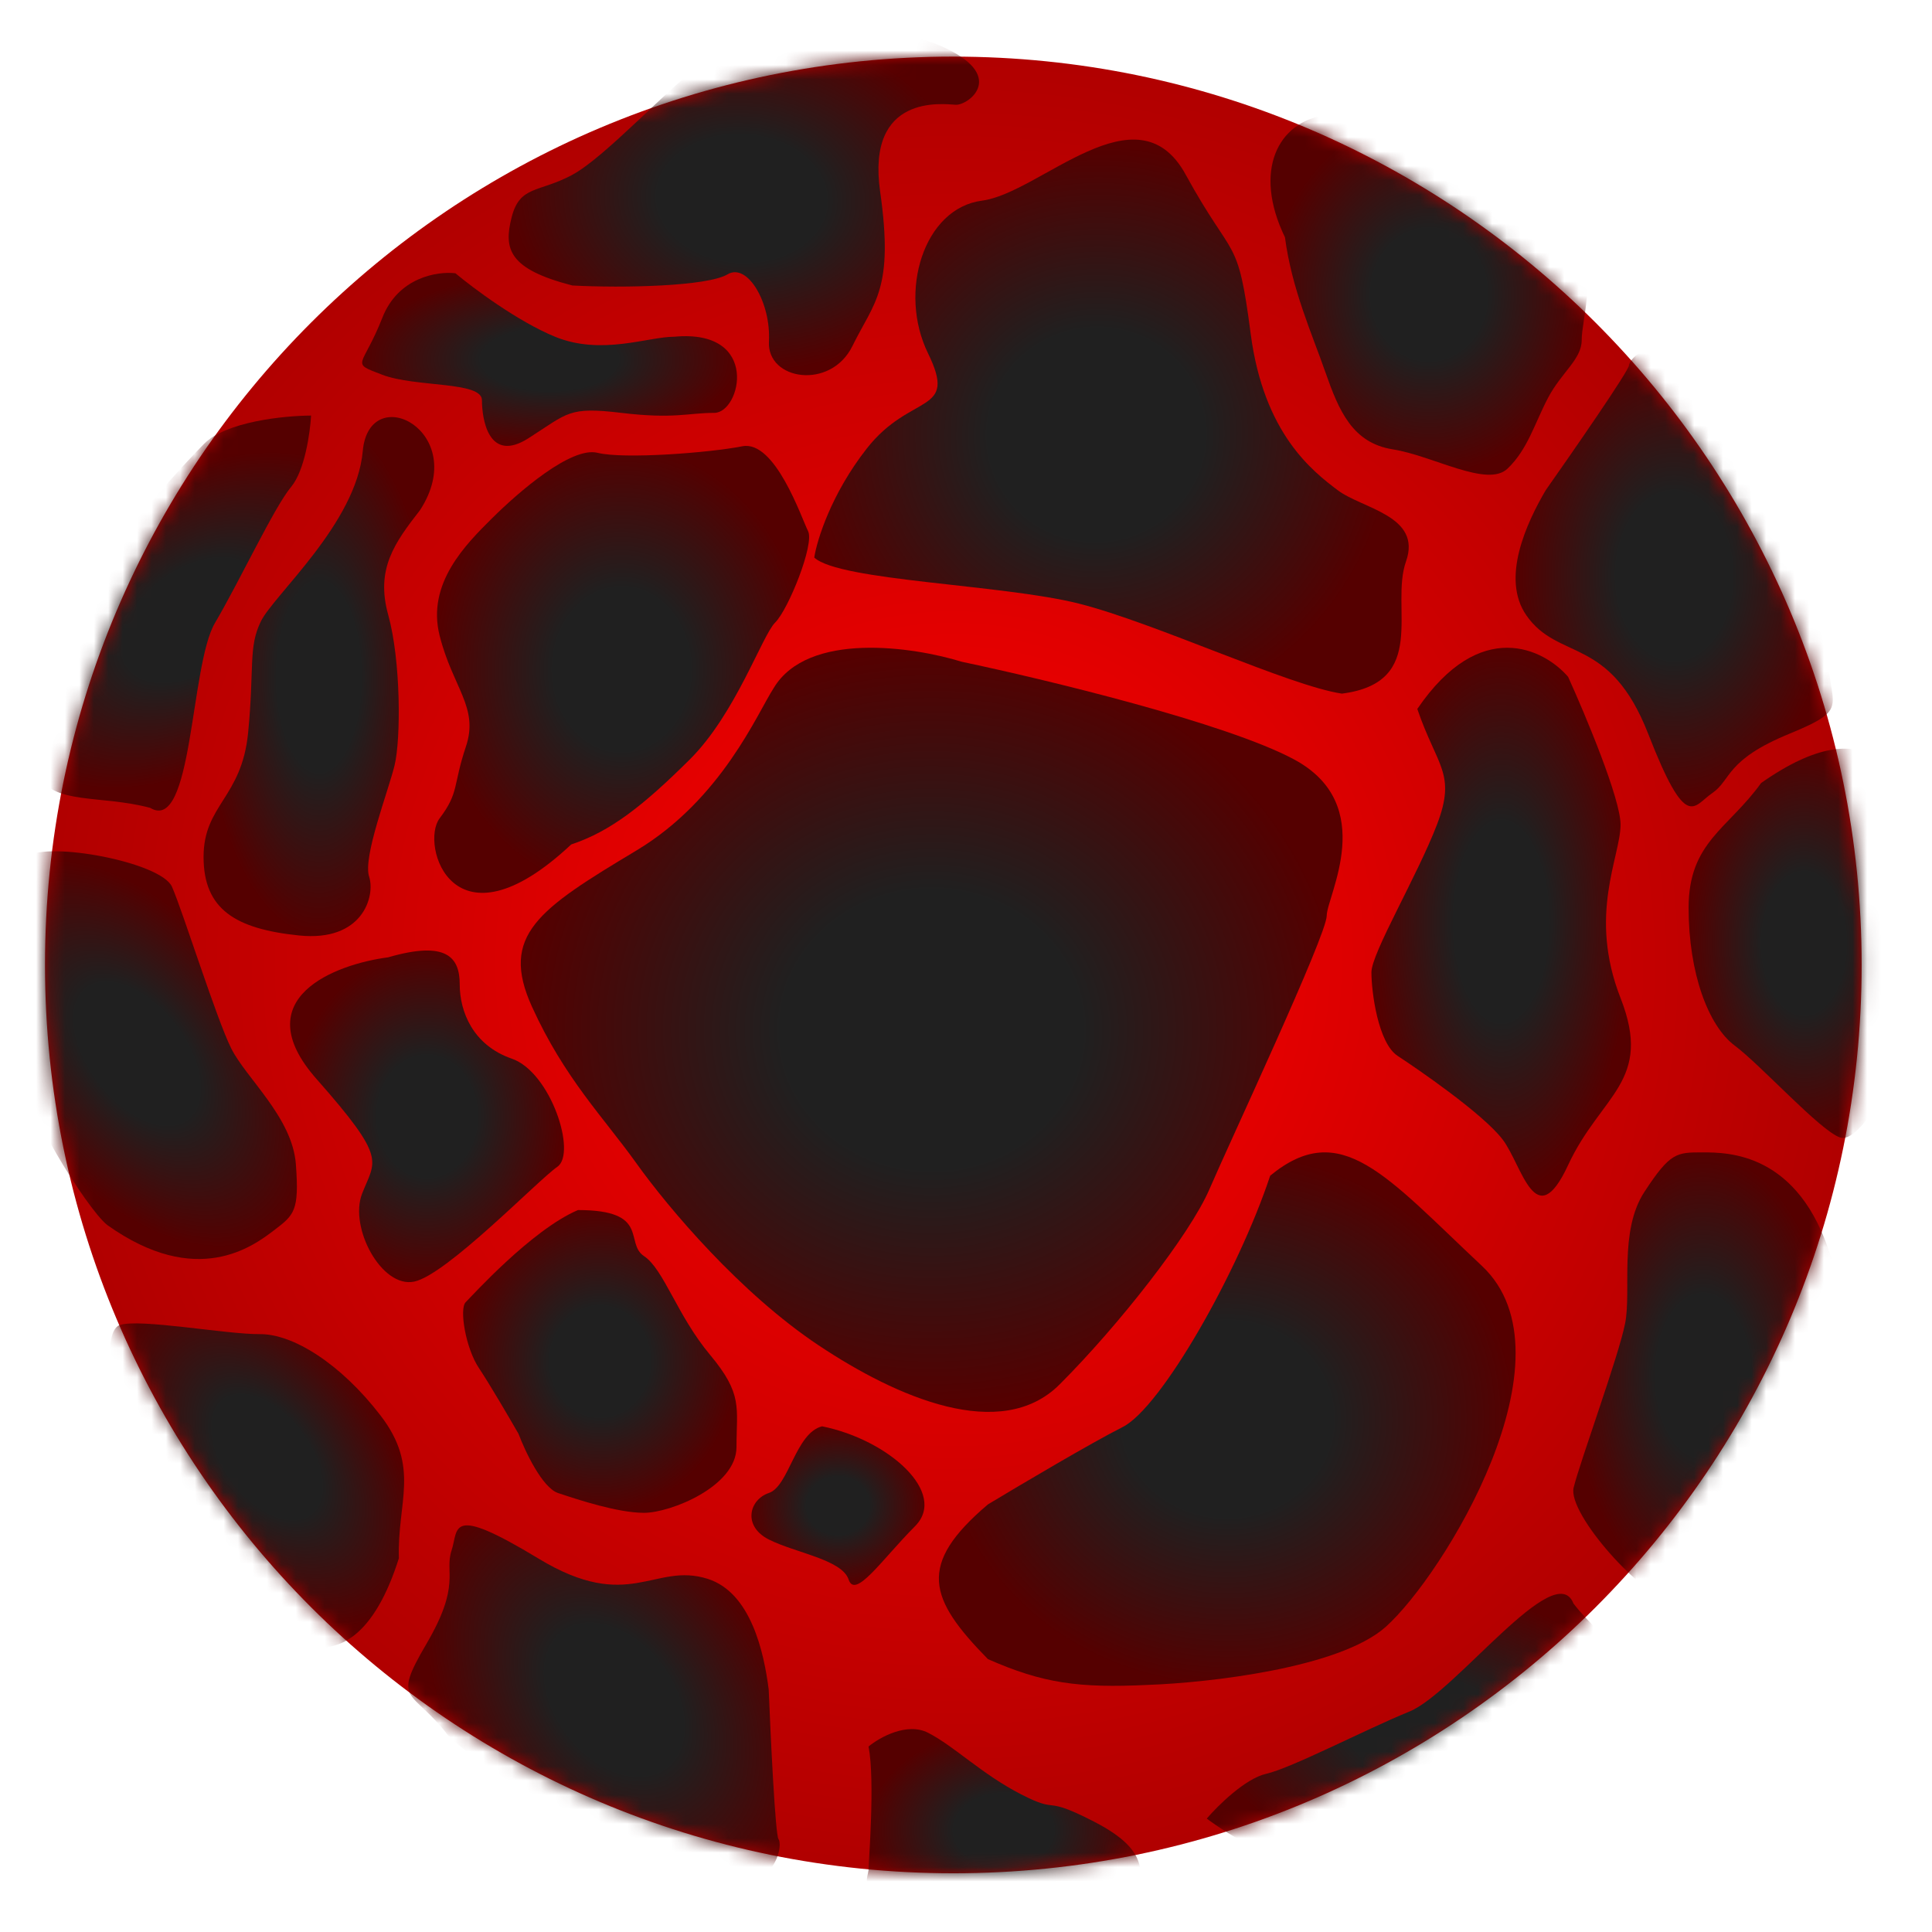 <svg width="134" height="134" viewBox="0 0 134 134" fill="none" xmlns="http://www.w3.org/2000/svg">
<path d="M66.124 129.927C100.917 129.927 129.123 101.721 129.121 66.927C129.12 32.133 100.913 3.927 66.119 3.927C31.325 3.927 3.12 32.133 3.121 66.927C3.123 101.721 31.33 129.927 66.124 129.927Z" fill="url(#paint0_radial)"/>
<mask id="mask0" mask-type="alpha" maskUnits="userSpaceOnUse" x="0" y="0" width="134" height="134">
<rect x="0.119" y="0.927" width="133" height="133" fill="#C4C4C4"/>
</mask>
<g mask="url(#mask0)">
<mask id="mask1" mask-type="alpha" maskUnits="userSpaceOnUse" x="3" y="3" width="127" height="127">
<path d="M66.124 129.927C100.917 129.927 129.123 101.721 129.121 66.927C129.12 32.133 100.913 3.927 66.119 3.927C31.325 3.927 3.12 32.133 3.121 66.927C3.123 101.721 31.33 129.927 66.124 129.927Z" fill="url(#paint1_radial)"/>
</mask>
<g mask="url(#mask1)">
<path d="M36.9 69.832C34.641 64.866 37.352 63.06 44.129 58.996C50.059 55.441 52.529 49.465 53.66 47.724C56.03 43.764 63.353 44.859 66.719 45.902C72.441 47.106 85.061 50.146 89.76 52.675C95.633 55.836 92.019 62.157 92.019 63.511C92.019 64.866 85.242 79.314 83.887 82.475C82.531 85.635 77.561 91.957 73.495 96.02C69.429 100.084 62.2 96.923 56.779 93.311C51.358 89.699 46.388 83.829 44.129 80.669C41.87 77.508 39.159 74.799 36.9 69.832Z" fill="url(#paint2_radial)"/>
<path d="M77.865 98.978C80.534 97.637 85.874 88.248 88.099 81.542C92.994 77.518 96.109 81.542 102.783 87.801C109.458 94.06 100.113 109.261 96.109 112.838C92.905 115.699 83.798 116.712 79.644 116.861C74.812 117.094 72.329 116.754 68.52 115.073C64.41 110.882 63.58 108.534 68.52 104.343C70.745 103.002 75.729 100.051 77.865 98.978Z" fill="url(#paint3_radial)"/>
<path d="M99.666 57.192C101.031 53.627 99.666 53.182 98.302 49.171C102.668 42.755 107.094 45.012 108.761 46.943C109.974 49.617 112.399 55.41 112.399 57.192C112.399 59.42 110.126 63.431 112.399 69.223C114.673 75.016 111.035 75.907 108.761 80.809C106.488 85.711 105.578 80.809 104.214 79.027C102.85 77.244 98.302 74.125 96.938 73.234C95.574 72.343 95.119 68.778 95.119 67.441C95.119 66.104 98.302 60.757 99.666 57.192Z" fill="url(#paint4_radial)"/>
<path d="M74.832 41.865C80.132 43.205 89.415 47.569 93.074 48.109C99.124 47.33 96.394 42.12 97.518 38.942C98.641 35.764 94.479 35.29 92.772 33.993L92.772 33.993C91.065 32.696 87.651 30.103 86.744 23.142C85.837 16.182 85.592 18.235 82.229 12.097C78.866 5.958 72.146 13.396 68.113 13.916C64.08 14.435 62.273 20.229 64.368 24.509C66.464 28.789 63.18 27.19 60.105 31.125C57.644 34.273 56.66 37.467 56.475 38.67C58.225 40.298 69.531 40.526 74.832 41.865Z" fill="url(#paint5_radial)"/>
<path d="M91.929 25.82C90.994 23.145 89.59 20.026 89.123 16.46C86.877 11.825 88.655 8.438 91.929 7.992C95.203 7.546 99.787 9.507 101.284 10.22C103.155 11.112 108.768 13.34 109.703 16.46C110.639 19.58 109.703 22.254 109.703 23.591C109.703 24.928 108.3 25.82 107.365 27.602C106.429 29.385 105.961 31.168 104.558 32.505C103.155 33.842 99.413 31.613 96.606 31.168C93.8 30.722 92.865 28.494 91.929 25.82Z" fill="url(#paint6_radial)"/>
<path d="M117.119 62.96C117.119 58.406 119.862 57.495 122.148 54.308C129.919 48.843 131.748 54.308 131.748 55.674C131.748 57.04 133.119 62.049 133.119 65.237C133.119 68.424 131.748 70.701 131.748 72.522C131.748 74.344 129.005 79.353 127.633 78.898C126.262 78.442 122.148 73.889 120.319 72.522C118.491 71.156 117.119 67.513 117.119 62.96Z" fill="url(#paint7_radial)"/>
<path d="M124.1 50.896C128.547 49.071 126.768 49.071 126.768 44.964C126.418 41.313 120.097 25.796 117.429 24.427C114.761 23.058 112.982 24.884 112.982 25.34C112.982 25.705 109.128 31.273 107.201 34.011C105.867 36.293 104.089 40.126 105.868 42.682C108.091 45.876 111.648 44.051 114.316 50.896C116.985 57.742 117.429 55.916 118.763 55.004C120.097 54.091 119.653 52.722 124.1 50.896Z" fill="url(#paint8_radial)"/>
<path d="M125.217 99.074C126.557 97.706 127.449 89.044 127.003 87.221C124.771 79.927 119.86 79.927 118.074 79.927C116.288 79.927 115.842 79.927 114.056 82.662C112.27 85.397 113.163 89.5 112.717 91.78C112.27 94.059 109.592 101.353 109.145 103.177C108.699 105 114.056 110.927 115.842 110.927C117.628 110.927 123.878 100.441 125.217 99.074Z" fill="url(#paint9_radial)"/>
<path d="M113.884 117.748C114.39 115.472 111.296 114.02 109.133 111.217C107.875 107.98 100.921 117.417 97.757 118.709C94.593 120.001 89.605 122.621 87.805 123.032C86.365 123.362 84.468 125.236 83.699 126.132C85.162 127.238 88.625 129.371 90.78 129.06C93.474 128.671 97.52 127.859 102.025 126.601C106.53 125.343 113.377 120.025 113.884 117.748Z" fill="url(#paint10_radial)"/>
<path d="M26.396 98.179C29.171 101.789 27.542 104.171 27.664 108.081C24.806 117.115 20.02 113.888 19.188 112.805C18.355 111.722 14.21 108.58 12.268 106.053C10.326 103.525 10.03 100.89 8.92 99.446C7.81 98.002 6.942 92.371 8.311 91.903C9.681 91.434 15.732 92.556 18.02 92.533C20.309 92.51 23.621 94.568 26.396 98.179Z" fill="url(#paint11_radial)"/>
<path d="M29.571 114.025C27.143 118.163 28.559 117.087 31.062 120.343C33.565 123.027 48.053 131.505 51.012 130.977C53.971 130.448 54.275 127.925 53.997 127.563C53.775 127.274 53.45 120.528 53.316 117.191C52.988 114.574 52.068 110.459 49.094 109.509C45.377 108.321 43.657 111.92 37.361 108.107C31.066 104.293 31.824 106.009 31.318 107.54C30.812 109.071 32 109.887 29.571 114.025Z" fill="url(#paint12_radial)"/>
<path d="M1.633 74.484C1.4 76.378 5.967 83.786 7.434 84.962C13.656 89.395 17.567 86.424 18.989 85.344C20.41 84.264 20.766 83.994 20.521 80.745C20.276 77.495 17.065 74.782 16.032 72.705C14.998 70.628 12.686 63.224 11.93 61.508C11.175 59.792 3.297 58.334 1.875 59.414C0.453 60.495 1.866 72.589 1.633 74.484Z" fill="url(#paint13_radial)"/>
<path d="M2.653 53.725C3.637 55.836 6.985 55.117 10.416 56.031C13.391 57.837 13.176 46.149 14.907 43.211C16.639 40.272 19.014 35.179 20.196 33.764C21.141 32.632 21.51 29.998 21.576 28.823C19.737 28.831 15.679 29.233 14.153 30.783C12.245 32.721 9.518 35.812 6.698 39.534C3.878 43.256 1.668 51.614 2.653 53.725Z" fill="url(#paint14_radial)"/>
<path d="M47.833 52.684C44.638 55.853 42.356 57.664 39.618 58.57C31.403 66.266 29.121 58.57 30.491 56.759C31.86 54.948 31.403 54.495 32.316 51.779C33.228 49.062 31.403 47.704 30.491 44.083C29.578 40.461 32.316 37.744 34.141 35.934C35.967 34.123 39.618 30.953 41.443 31.406C43.269 31.859 49.202 31.406 51.483 30.953C53.765 30.501 55.591 35.934 56.047 36.839C56.504 37.744 54.678 42.272 53.765 43.177C52.852 44.083 51.027 49.515 47.833 52.684Z" fill="url(#paint15_radial)"/>
<path d="M50.459 19.028C49.074 19.855 43.259 19.993 39.696 19.801C35.291 18.663 34.919 17.292 35.486 15.07C36.054 12.848 37.366 13.369 39.666 12.141C41.966 10.913 46.244 6.188 48.568 4.511C50.893 2.834 60.369 1.091 65.17 3.151C69.972 5.212 67.177 7.314 66.287 7.266C65.396 7.218 60.075 6.481 61.045 13.291C62.015 20.1 60.63 20.927 59.123 23.999C57.615 27.071 53.186 26.383 53.332 23.688C53.479 20.993 51.844 18.202 50.459 19.028Z" fill="url(#paint16_radial)"/>
<path d="M38.492 23.354C41.715 24.675 44.938 23.354 46.779 23.354C52.765 22.805 51.383 28.636 49.542 28.636C47.7 28.636 46.779 29.076 43.096 28.636C39.412 28.196 39.413 28.636 36.65 30.397C33.888 32.158 33.427 29.076 33.427 27.756C33.427 26.435 28.823 26.875 26.521 25.995C24.219 25.115 25.14 25.555 26.521 22.034C27.626 19.217 30.358 18.806 31.586 18.953C32.814 19.98 35.914 22.298 38.492 23.354Z" fill="url(#paint17_radial)"/>
<path d="M26.925 42.644C26.042 39.467 27.367 37.651 29.133 35.382C32.666 29.935 25.601 26.304 25.159 31.297C24.718 36.289 18.977 41.282 18.094 43.097C17.21 44.913 17.652 46.274 17.21 50.813C16.769 55.352 14.119 55.806 14.119 59.436C14.119 63.067 16.327 64.429 20.743 64.883C25.159 65.337 26.042 62.16 25.601 60.798C25.159 59.436 26.925 54.898 27.367 53.082C27.809 51.267 27.809 45.821 26.925 42.644Z" fill="url(#paint18_radial)"/>
<path d="M21.95 74.833C16.983 69.21 23.305 66.867 26.918 66.399C30.982 65.22 31.885 66.399 31.885 68.273C31.885 70.147 32.788 72.49 35.497 73.427C38.207 74.365 40.013 79.988 38.658 80.925C37.304 81.862 30.982 88.422 28.724 88.891C26.466 89.359 24.208 85.142 25.111 82.799C26.014 80.456 26.918 80.456 21.95 74.833Z" fill="url(#paint19_radial)"/>
<path d="M32.299 90.318C32.757 89.862 36.88 85.296 40.087 83.927C45.126 83.927 43.294 86.209 44.668 87.122C46.042 88.035 46.959 91.231 49.249 93.97C51.54 96.709 51.082 97.622 51.082 100.362C51.082 103.101 46.501 104.927 44.668 104.927C42.836 104.927 40.087 104.014 38.713 103.557C37.613 103.192 36.422 100.666 35.964 99.448C35.353 98.383 33.948 95.979 33.215 94.883C32.299 93.514 31.841 90.775 32.299 90.318Z" fill="url(#paint20_radial)"/>
<path d="M53.334 103.548C54.715 103.086 55.175 99.389 57.017 98.927C61.621 99.851 65.766 103.548 63.463 105.858C61.161 108.169 59.319 110.941 58.859 109.555C58.399 108.169 55.175 107.707 53.334 106.782C51.492 105.858 51.953 104.01 53.334 103.548Z" fill="url(#paint21_radial)"/>
<path d="M60.241 129.663C60.241 129.189 60.701 123.504 60.241 121.135C61.007 120.503 62.908 119.429 64.38 120.187C66.22 121.135 68.06 123.03 70.82 124.451C73.58 125.873 72.201 124.451 75.881 126.346C79.561 128.242 79.101 129.663 79.101 131.084C79.101 132.505 74.5 133.927 71.74 133.927C68.98 133.927 65.761 133.453 62.541 132.505C59.321 131.558 60.241 130.137 60.241 129.663Z" fill="url(#paint22_radial)"/>
</g>
</g>
<defs>
<radialGradient id="paint0_radial" cx="0" cy="0" r="1" gradientUnits="userSpaceOnUse" gradientTransform="translate(66.121 66.927) rotate(89.998) scale(63)">
<stop stop-color="#FF0000"/>
<stop offset="1" stop-color="#B10000"/>
</radialGradient>
<radialGradient id="paint1_radial" cx="0" cy="0" r="1" gradientUnits="userSpaceOnUse" gradientTransform="translate(66.121 66.927) rotate(89.998) scale(63)">
<stop stop-color="#D3E21F"/>
<stop offset="1" stop-color="#568A00"/>
</radialGradient>
<radialGradient id="paint2_radial" cx="0" cy="0" r="1" gradientUnits="userSpaceOnUse" gradientTransform="translate(64.619 71.427) rotate(90) scale(26.5 28.5)">
<stop offset="0.365" stop-color="#202020"/>
<stop offset="1" stop-color="#550000"/>
</radialGradient>
<radialGradient id="paint3_radial" cx="0" cy="0" r="1" gradientUnits="userSpaceOnUse" gradientTransform="translate(85.119 98.427) rotate(90) scale(18.5 20)">
<stop offset="0.365" stop-color="#202020"/>
<stop offset="1" stop-color="#550000"/>
</radialGradient>
<radialGradient id="paint4_radial" cx="0" cy="0" r="1" gradientUnits="userSpaceOnUse" gradientTransform="translate(104.119 63.927) rotate(90) scale(19 9)">
<stop offset="0.365" stop-color="#202020"/>
<stop offset="1" stop-color="#550000"/>
</radialGradient>
<radialGradient id="paint5_radial" cx="0" cy="0" r="1" gradientUnits="userSpaceOnUse" gradientTransform="translate(76.036 30.139) rotate(82.574) scale(20 20.5)">
<stop offset="0.365" stop-color="#202020"/>
<stop offset="1" stop-color="#550000"/>
</radialGradient>
<radialGradient id="paint6_radial" cx="0" cy="0" r="1" gradientUnits="userSpaceOnUse" gradientTransform="translate(99.119 20.427) rotate(90) scale(12.5 11)">
<stop offset="0.365" stop-color="#202020"/>
<stop offset="1" stop-color="#550000"/>
</radialGradient>
<radialGradient id="paint7_radial" cx="0" cy="0" r="1" gradientUnits="userSpaceOnUse" gradientTransform="translate(125.119 65.427) rotate(90) scale(13.5 8)">
<stop offset="0.365" stop-color="#202020"/>
<stop offset="1" stop-color="#550000"/>
</radialGradient>
<radialGradient id="paint8_radial" cx="0" cy="0" r="1" gradientUnits="userSpaceOnUse" gradientTransform="translate(116.119 39.927) rotate(90) scale(16 11)">
<stop offset="0.365" stop-color="#202020"/>
<stop offset="1" stop-color="#550000"/>
</radialGradient>
<radialGradient id="paint9_radial" cx="0" cy="0" r="1" gradientUnits="userSpaceOnUse" gradientTransform="translate(118.119 95.427) rotate(90) scale(15.5 9)">
<stop offset="0.365" stop-color="#202020"/>
<stop offset="1" stop-color="#550000"/>
</radialGradient>
<radialGradient id="paint10_radial" cx="0" cy="0" r="1" gradientUnits="userSpaceOnUse" gradientTransform="translate(98.868 119.808) rotate(91.484) scale(9.5 15)">
<stop offset="0.365" stop-color="#202020"/>
<stop offset="1" stop-color="#550000"/>
</radialGradient>
<radialGradient id="paint11_radial" cx="0" cy="0" r="1" gradientUnits="userSpaceOnUse" gradientTransform="translate(18.522 101.062) rotate(-127.544) scale(13.5 8)">
<stop offset="0.365" stop-color="#202020"/>
<stop offset="1" stop-color="#550000"/>
</radialGradient>
<radialGradient id="paint12_radial" cx="0" cy="0" r="1" gradientUnits="userSpaceOnUse" gradientTransform="translate(42.611 117.895) rotate(-127.543) scale(16 11)">
<stop offset="0.365" stop-color="#202020"/>
<stop offset="1" stop-color="#550000"/>
</radialGradient>
<radialGradient id="paint13_radial" cx="0" cy="0" r="1" gradientUnits="userSpaceOnUse" gradientTransform="translate(9.507 73.082) rotate(-127.544) scale(15.5 9)">
<stop offset="0.365" stop-color="#202020"/>
<stop offset="1" stop-color="#550000"/>
</radialGradient>
<radialGradient id="paint14_radial" cx="0" cy="0" r="1" gradientUnits="userSpaceOnUse" gradientTransform="translate(13.353 43.012) rotate(-126.067) scale(9.5 15)">
<stop offset="0.365" stop-color="#202020"/>
<stop offset="1" stop-color="#550000"/>
</radialGradient>
<radialGradient id="paint15_radial" cx="0" cy="0" r="1" gradientUnits="userSpaceOnUse" gradientTransform="translate(43.119 46.427) rotate(90) scale(15.5 13)">
<stop offset="0.365" stop-color="#202020"/>
<stop offset="1" stop-color="#550000"/>
</radialGradient>
<radialGradient id="paint16_radial" cx="0" cy="0" r="1" gradientUnits="userSpaceOnUse" gradientTransform="translate(51.444 13.768) rotate(93.114) scale(12 16)">
<stop offset="0.365" stop-color="#202020"/>
<stop offset="1" stop-color="#550000"/>
</radialGradient>
<radialGradient id="paint17_radial" cx="0" cy="0" r="1" gradientUnits="userSpaceOnUse" gradientTransform="translate(38.119 24.927) rotate(90) scale(6 13)">
<stop offset="0.365" stop-color="#202020"/>
<stop offset="1" stop-color="#550000"/>
</radialGradient>
<radialGradient id="paint18_radial" cx="0" cy="0" r="1" gradientUnits="userSpaceOnUse" gradientTransform="translate(22.119 46.927) rotate(90) scale(18 8)">
<stop offset="0.365" stop-color="#202020"/>
<stop offset="1" stop-color="#550000"/>
</radialGradient>
<radialGradient id="paint19_radial" cx="0" cy="0" r="1" gradientUnits="userSpaceOnUse" gradientTransform="translate(29.619 77.427) rotate(90) scale(11.5 9.5)">
<stop offset="0.365" stop-color="#202020"/>
<stop offset="1" stop-color="#550000"/>
</radialGradient>
<radialGradient id="paint20_radial" cx="0" cy="0" r="1" gradientUnits="userSpaceOnUse" gradientTransform="translate(41.619 94.427) rotate(90) scale(10.5 9.5)">
<stop offset="0.365" stop-color="#202020"/>
<stop offset="1" stop-color="#550000"/>
</radialGradient>
<radialGradient id="paint21_radial" cx="0" cy="0" r="1" gradientUnits="userSpaceOnUse" gradientTransform="translate(58.119 104.427) rotate(90) scale(5.5 6)">
<stop offset="0.365" stop-color="#202020"/>
<stop offset="1" stop-color="#550000"/>
</radialGradient>
<radialGradient id="paint22_radial" cx="0" cy="0" r="1" gradientUnits="userSpaceOnUse" gradientTransform="translate(69.619 126.927) rotate(90) scale(7 9.5)">
<stop offset="0.365" stop-color="#202020"/>
<stop offset="1" stop-color="#550000"/>
</radialGradient>
</defs>
</svg>
